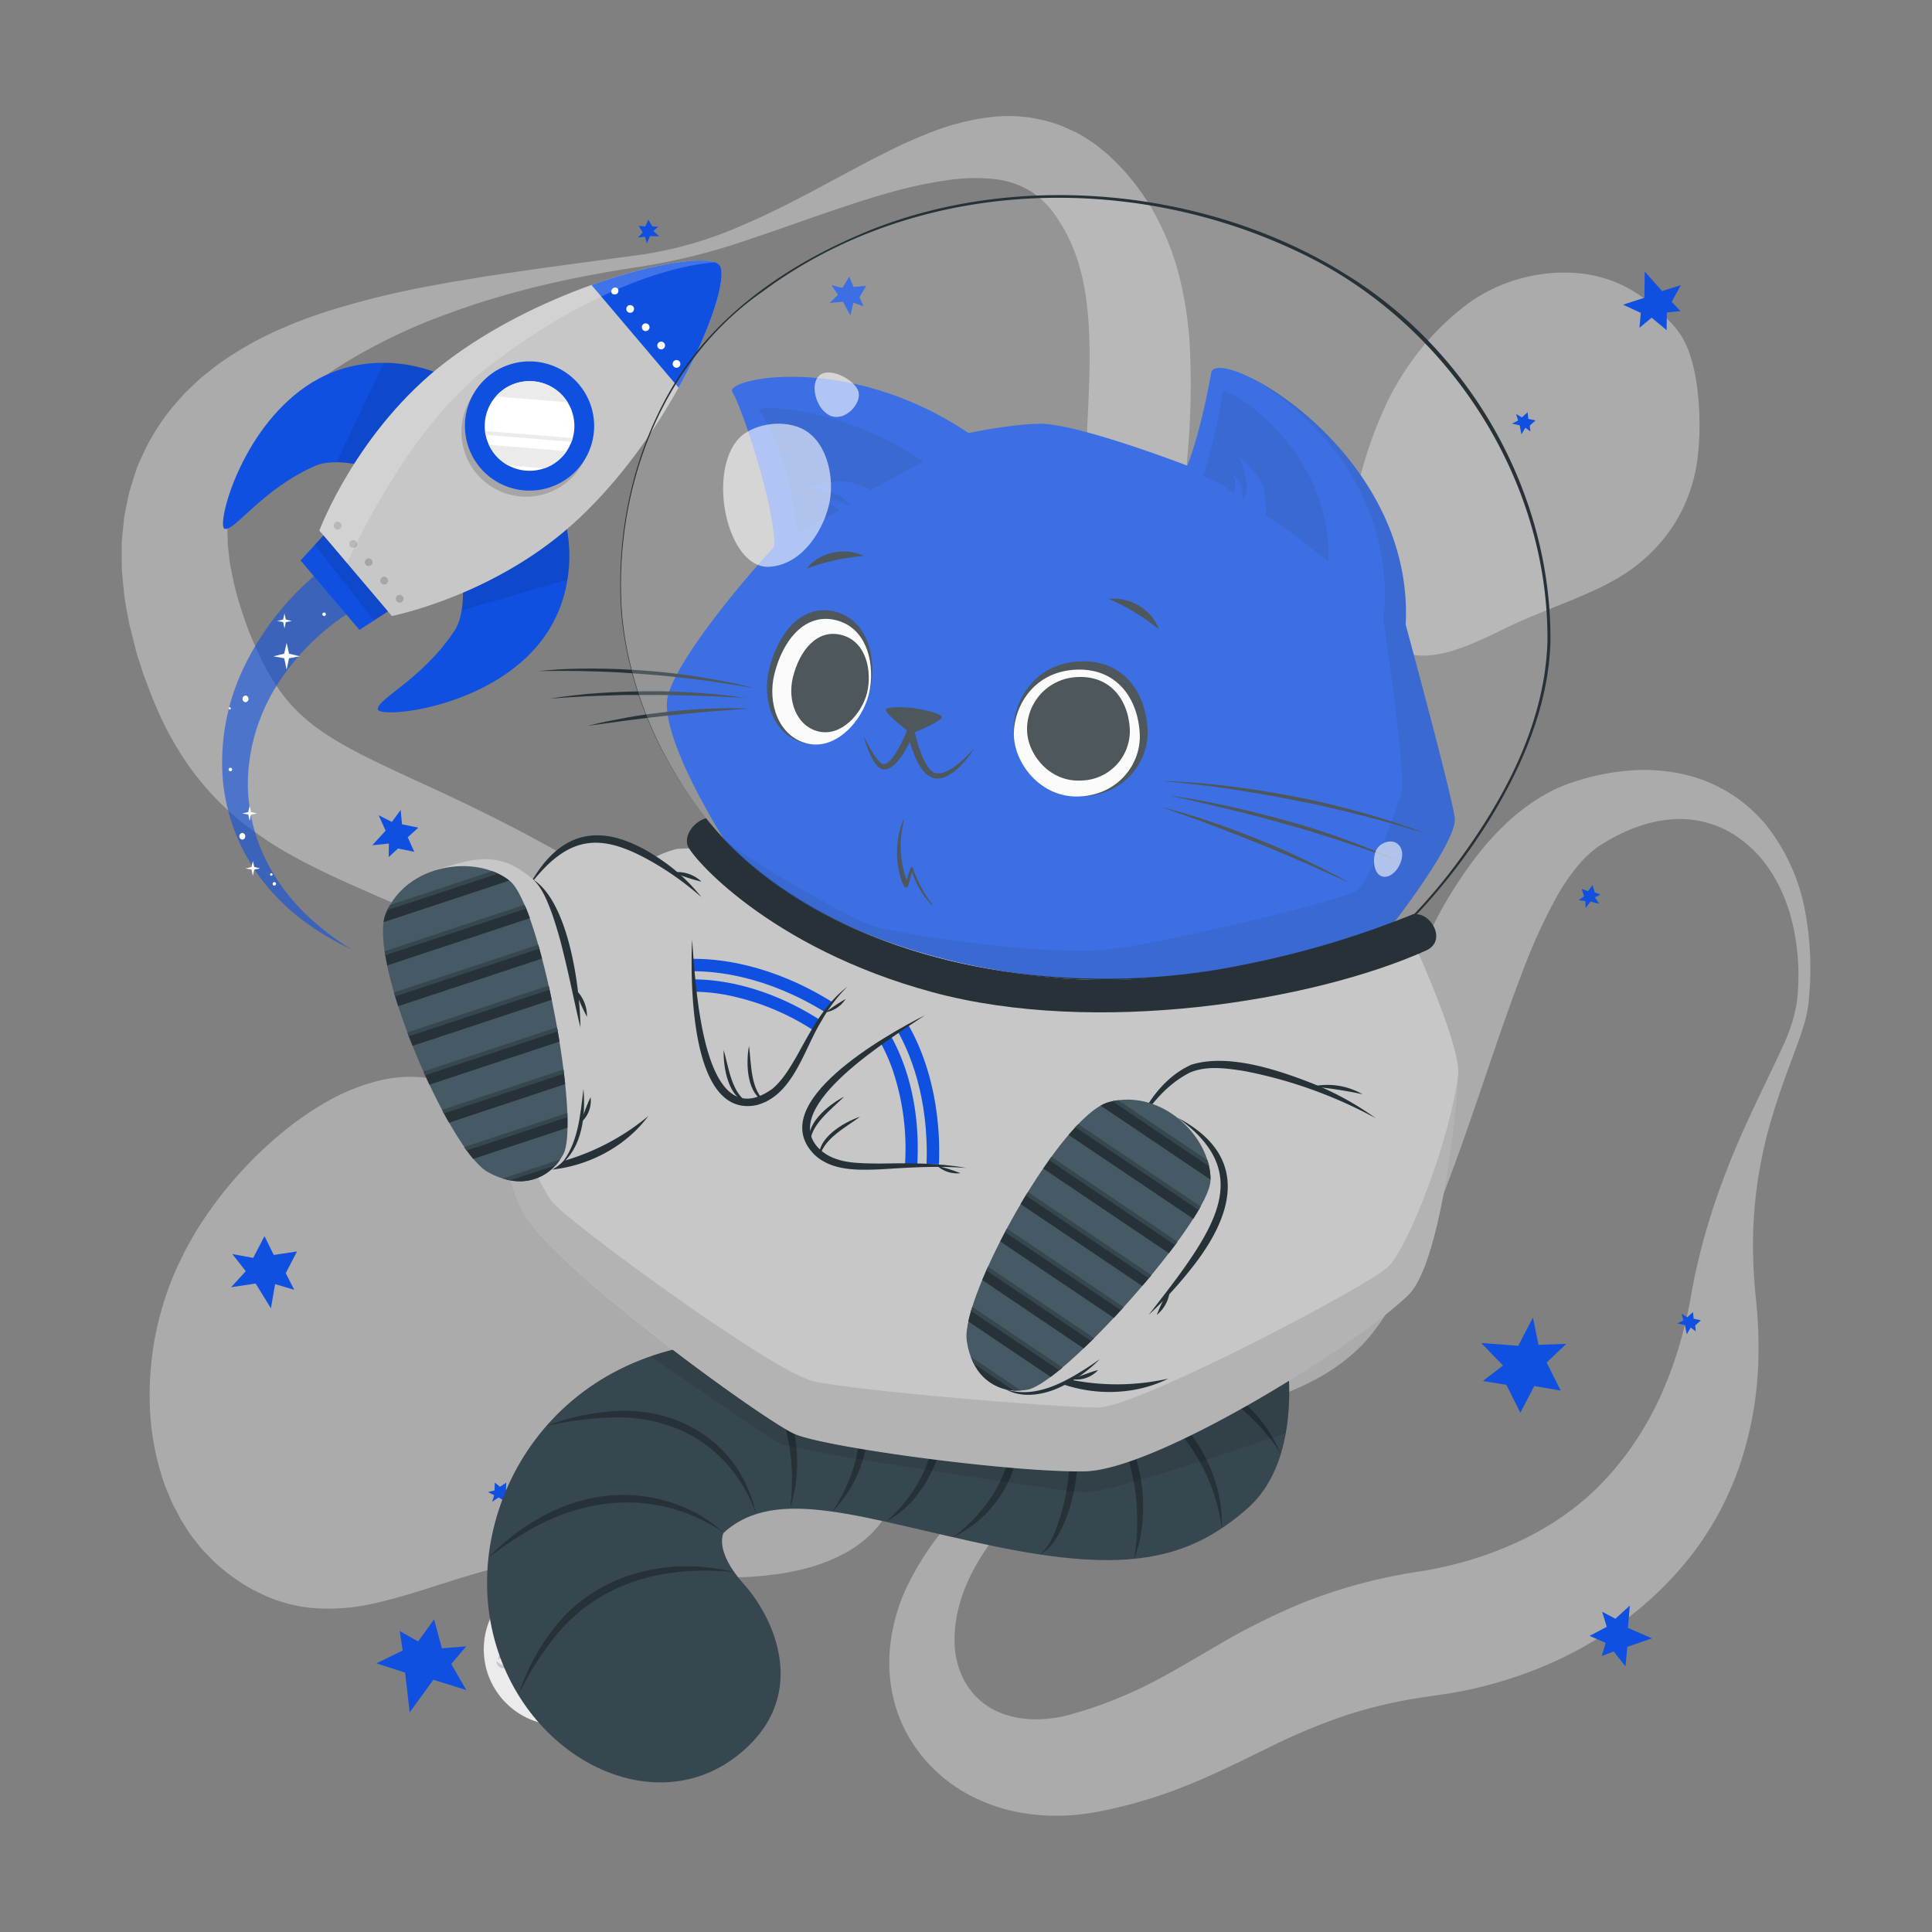 <svg xmlns="http://www.w3.org/2000/svg" viewBox="0 0 500 500"><rect x="0" y="0" width="500" height="500" fill="#808080" stroke="none"/><g id="freepik--background-complete--inject-434"><g style="opacity:0.4"><path d="M465,259.53a58.69,58.69,0,0,0-1.64-22.65c-2.07-7.23-5.91-14-11.37-18.5a30.17,30.17,0,0,0-4.27-3A26.54,26.54,0,0,0,433.32,212c-6.57.36-12.9,2.84-18.65,6.42-.35.22-.75.46-1.05.67l-.83.62c-.54.45-1.08.87-1.6,1.36a28.7,28.7,0,0,0-3,3.18,51.87,51.87,0,0,0-5.34,7.87,145.7,145.7,0,0,0-8.72,19.08c-5.23,13.58-9.83,28.06-15,42.71q-1.92,5.5-4,11c-1.37,3.7-2.85,7.4-4.39,11.12a163.29,163.29,0,0,1-11.06,22.44c-1.16,1.89-2.4,3.79-3.84,5.69-.72,1-1.51,1.92-2.34,2.86s-1.7,1.79-2.59,2.62a50,50,0,0,1-11.5,7.9c-7.92,4.06-15.82,6.24-23.44,8.5s-15.08,4.27-22.23,6.94a100.34,100.34,0,0,0-20.18,10,65.45,65.45,0,0,0-16.09,14.78C253,403.56,249.53,410,248,416.47a32.69,32.69,0,0,0-.93,9.45,21.93,21.93,0,0,0,2.08,8.21,18.34,18.34,0,0,0,11.1,9.62,24.81,24.81,0,0,0,7.62,1.21,34.09,34.09,0,0,0,8.21-1c.69-.17,1.39-.37,2.08-.58l2.48-.74q2.47-.78,4.88-1.66c3.22-1.2,6.38-2.52,9.51-4,6.27-3,12.53-6.79,19.48-10.82a175.7,175.7,0,0,1,22.76-11.41,137.13,137.13,0,0,1,25.27-7.25c1.07-.23,2.13-.37,3.2-.55l2.86-.46c1.58-.27,3.18-.58,4.79-.93,3.2-.71,6.39-1.58,9.5-2.6,12.49-4.11,23.74-10.62,32.3-19.81a76.88,76.88,0,0,0,11.34-15.52,79.75,79.75,0,0,0,4.41-9.1,98.93,98.93,0,0,0,3.54-9.9c1-3.42,1.91-6.94,2.64-10.55.35-1.69.72-3.91,1.1-5.91s.84-4.07,1.32-6.08a177,177,0,0,1,7.38-23.37c2.91-7.53,6.3-14.75,9.7-21.84,1.7-3.55,3.4-7.07,5-10.6A42,42,0,0,0,465,259.53Zm3,.32a31.4,31.4,0,0,1-1.34,6c-.58,1.93-1.27,3.79-1.94,5.64-1.36,3.71-2.77,7.34-4,11s-2.41,7.38-3.38,11.1-1.71,7.5-2.33,11.26a114.77,114.77,0,0,0-1.22,22.62c.07,1.87.21,3.74.35,5.59s.38,3.58.55,5.79a117.2,117.2,0,0,1,.38,12.75,92.87,92.87,0,0,1-4.32,26.08A81,81,0,0,1,438,402.16a89.87,89.87,0,0,1-20.26,19.12A102.07,102.07,0,0,1,393.3,433.6a109.21,109.21,0,0,1-13,3.66c-2.22.49-4.45.89-6.73,1.22l-5.51.81A122.71,122.71,0,0,0,348.08,444a157,157,0,0,0-19.7,8.26c-6.83,3.3-14.25,7.1-22.34,10.25a123.93,123.93,0,0,1-12.42,4.16c-2.12.58-4.24,1.09-6.37,1.57l-3.21.65c-1.21.22-2.43.42-3.66.57a53.27,53.27,0,0,1-15.12-.16,45.32,45.32,0,0,1-14.85-5,39.74,39.74,0,0,1-12.19-10.31,37.07,37.07,0,0,1-6.92-14.13,39.88,39.88,0,0,1-.8-14.89,48.05,48.05,0,0,1,3.78-13.41A74.59,74.59,0,0,1,249,390.48a93.18,93.18,0,0,1,9.3-8.39,106.82,106.82,0,0,1,10.21-7c14.07-8.5,29.49-13.37,43.64-19.52,7.05-3,13.84-6.48,19.17-10.73a33.42,33.42,0,0,0,6.55-6.93c.41-.61.8-1.24,1.16-1.87s.67-1.25,1-1.94c.67-1.38,1.3-2.9,1.9-4.5,1.21-3.19,2.26-6.67,3.24-10.22s1.92-7.19,2.88-10.88l2.82-11.16c.95-3.75,1.92-7.53,3-11.31,4.18-15.12,9-30.47,16.5-45.45a110.34,110.34,0,0,1,14-21.78c1.49-1.71,3-3.39,4.72-5a52.89,52.89,0,0,1,5.39-4.64,46.53,46.53,0,0,1,6.22-4,33.61,33.61,0,0,1,3.42-1.64l1.78-.7c.58-.21,1.08-.36,1.62-.54a62.41,62.41,0,0,1,13.22-2.78,47.8,47.8,0,0,1,13.66.61,39.3,39.3,0,0,1,12.7,4.82,36.37,36.37,0,0,1,5.39,3.91,38.63,38.63,0,0,1,4.57,4.66A50.66,50.66,0,0,1,467.2,236,81.6,81.6,0,0,1,468,259.85Z" style="fill:#ebebeb"></path><path d="M166.66,65.81a101.46,101.46,0,0,0,25.67-7.6c8.26-3.52,16.21-7.77,24.22-12.09,4-2.13,8-4.34,12.22-6.41a123.29,123.29,0,0,1,13-5.79,61.91,61.91,0,0,1,14.87-3.65,38.72,38.72,0,0,1,17.28,2c1.46.52,2.87,1.22,4.31,1.87s2.72,1.57,4.06,2.41,2.5,1.85,3.71,2.83,2.24,2.08,3.34,3.14a60.21,60.21,0,0,1,10.2,14.11,69.76,69.76,0,0,1,5.94,16,98.18,98.18,0,0,1,2.38,15.9,203.82,203.82,0,0,1-.54,29.44l-1.11,13.66c-.18,2.23-.3,4.43-.45,6.62l-.19,3.26-.13,3.22a123.37,123.37,0,0,0,.19,12.51,68.87,68.87,0,0,0,1.71,11.73,71.64,71.64,0,0,0,4.14,11.75c1.76,4,3.78,8,5.95,12.06,4.36,8.09,9.31,16.17,14.13,24.51l3.58,6.32c1.16,2.15,2.3,4.3,3.4,6.52a96.35,96.35,0,0,1,5.8,13.85A49.19,49.19,0,0,1,347,259.33a35.27,35.27,0,0,1-3.62,15.38,40.18,40.18,0,0,1-4.08,6.52l-2.39,2.91c-.82.92-1.67,1.75-2.5,2.63a78.78,78.78,0,0,1-11.13,9.29A75.23,75.23,0,0,1,310.4,303c-1.14.44-2.25,1-3.41,1.35l-3.48,1.18c-2.35.67-4.71,1.34-7.12,1.83A99.19,99.19,0,0,1,267.06,309a125.82,125.82,0,0,1-14.59-2.05c-4.84-.9-9.59-2.16-14.31-3.53-2.33-.74-4.7-1.42-7-2.25l-3.48-1.21-3.43-1.3q-6.87-2.67-13.49-5.83c-2.21-1.06-4.39-2.16-6.58-3.25s-4.32-2.3-6.45-3.49-4.26-2.39-6.34-3.66-4.18-2.52-6.22-3.85l-11.75-7.61c-1.91-1.23-3.85-2.4-5.77-3.61l-2.89-1.79-2.91-1.73A439.22,439.22,0,0,0,114,239.07c-8.26-3.67-16.6-7.18-25.42-11.17-4.4-2-8.92-4.19-13.59-6.8a91.12,91.12,0,0,1-14-9.65A71.11,71.11,0,0,1,48.72,198a81.82,81.82,0,0,1-8.36-15.2c-1.16-2.55-2-5.07-3-7.61-.45-1.26-.82-2.51-1.23-3.76S35.34,169,35,167.61l-1-4-.51-2-.39-2.06a72.78,72.78,0,0,1-1.23-8.32c-.13-1.41-.27-2.82-.36-4.23l0-4.33,0-2.16c0-.72.12-1.45.18-2.18l.43-4.34c.22-1.44.56-2.89.84-4.32l.46-2.14c.18-.71.42-1.41.63-2.11.44-1.4.87-2.79,1.34-4.17s1.15-2.67,1.75-4a55.42,55.42,0,0,1,9.36-14l1.36-1.53c.48-.48,1-.93,1.45-1.4,1-.92,1.94-1.86,2.94-2.73,2.07-1.61,4.07-3.33,6.23-4.7a88.55,88.55,0,0,1,13.11-7.31,127.28,127.28,0,0,1,13.52-5.14,224.45,224.45,0,0,1,27.27-6.63c2.28-.4,4.54-.87,6.82-1.2s4.52-.81,6.8-1.13,4.54-.69,6.8-1l6.79-1Zm.5,3c-9,1.3-17.89,2.93-26.68,5l-3.29.79-3.27.87c-2.18.56-4.34,1.22-6.49,1.87-4.32,1.26-8.56,2.74-12.75,4.3A146.65,146.65,0,0,0,90.78,93a108.41,108.41,0,0,0-10.62,7.18,75.94,75.94,0,0,0-9,8.29c-1.42,1.41-2.54,3-3.78,4.48l-1.61,2.34c-.26.38-.54.76-.79,1.15l-.68,1.21a38.5,38.5,0,0,0-4.1,9.76c-.19.84-.38,1.67-.61,2.48l-.38,2.54c-.06.42-.15.83-.18,1.26l-.06,1.3c0,.86-.11,1.7-.11,2.57l.09,2.63c0,.44,0,.86.05,1.31l.16,1.35.29,2.67.54,2.73A78,78,0,0,0,63,159.38c.27.92.66,1.9,1,2.87s.74,1.95,1.14,2.89c.82,1.83,1.58,3.73,2.47,5.42a54.58,54.58,0,0,0,5.63,9.31A42.14,42.14,0,0,0,80.24,187c5.22,4.24,12.4,8,20.49,11.77,4,1.91,8.19,3.82,12.46,5.79s8.53,4,12.82,6.15A409.24,409.24,0,0,1,175.91,240l3,2,3,2.08c2,1.4,3.94,2.76,5.88,4.19l11.31,8.35c3.61,2.64,7.26,5.2,10.93,7.73l5.57,3.68c1.87,1.19,3.73,2.39,5.62,3.56,3.79,2.27,7.58,4.57,11.47,6.63l2.9,1.58,2.93,1.49c1.95,1,3.94,1.91,5.92,2.86a133.9,133.9,0,0,0,24.48,8.6,90.51,90.51,0,0,0,12.61,2.05,66.52,66.52,0,0,0,12.62,0,56.85,56.85,0,0,0,23.75-7.39,57.63,57.63,0,0,0,10.08-7.57c.75-.74,1.56-1.46,2.27-2.21l2-2.29a31.11,31.11,0,0,0,3.22-5A23.74,23.74,0,0,0,338.09,259a35.3,35.3,0,0,0-2.58-12.13,76.55,76.55,0,0,0-6-11.79c-2.38-3.82-5-7.57-7.8-11.26-5.56-7.39-11.64-14.6-17.59-22.28-3-3.87-5.9-7.87-8.66-12.15a92.73,92.73,0,0,1-7.58-13.93c-4.39-10.42-6.09-20.95-6.82-31.09-1.32-20.22,1.26-38.83.89-55.51-.18-8.32-1.09-16-3.51-22.8a43.65,43.65,0,0,0-4.89-9.69,22.85,22.85,0,0,0-6.63-6.75,22.61,22.61,0,0,0-9.57-3.27,47.48,47.48,0,0,0-12,.26,115.67,115.67,0,0,0-12.8,2.59c-4.29,1.17-8.61,2.46-12.89,3.9-8.6,2.8-17.14,6-25.82,8.86A160.69,160.69,0,0,1,167.16,68.78Z" style="fill:#ebebeb"></path><path d="M208.2,406a64,64,0,0,1-8.81,1.6c-1.42.19-2.79.29-4.18.41s-2.74.16-4.08.18c-2.7.11-5.32,0-7.94-.05-10.41-.41-20.36-2-30.17-3.52l-3.48-.53-1.54-.22-1.57-.12c-1.06-.11-2.16-.07-3.24-.1s-2.21.09-3.34.18-2.25.2-3.4.38-2.28.35-3.44.58c-2.29.46-4.63,1-6.94,1.61-9.34,2.46-18.57,6.11-28.87,8.47a52.69,52.69,0,0,1-16.63,1.26,38.62,38.62,0,0,1-8.82-1.94,40,40,0,0,1-4.23-1.75c-.69-.34-1.4-.67-2.06-1l-2-1.15a52.13,52.13,0,0,1-7.21-5.37c-1.15-1-2.23-2.19-3.34-3.31s-2-2.41-3-3.65-1.73-2.54-2.58-3.86c-.43-.65-.77-1.32-1.12-2l-1.07-2-.52-1-.43-1-.86-2.07a38.74,38.74,0,0,1-1.51-4.18,68.26,68.26,0,0,1-3-16.93,82.76,82.76,0,0,1,.91-16.62A81.33,81.33,0,0,1,44,332.36c.5-1.26,1-2.52,1.55-3.77s1.17-2.46,1.76-3.68,1.22-2.42,1.9-3.59,1.31-2.36,2.06-3.51a103.5,103.5,0,0,1,21-24.07A82.86,82.86,0,0,1,85,284.87a52.47,52.47,0,0,1,14.24-5.47,34.19,34.19,0,0,1,15.48.36,58.23,58.23,0,0,1,14.5,6.16,154,154,0,0,1,25.22,18.86c3.87,3.49,7.5,7.12,11,10.84a7.84,7.84,0,0,0,1.08,1l.9.79c.7.47,1.23,1,2,1.45l1,.7c.36.22.73.42,1.07.66.66.47,1.5.85,2.2,1.3a92.5,92.5,0,0,0,10.65,5l6.37,2.51,3.41,1.33,3.56,1.48c2.41,1,4.95,2.19,7.53,3.46a74.57,74.57,0,0,1,8,4.77,50.15,50.15,0,0,1,8,6.82,42.21,42.21,0,0,1,6.66,9.25l.69,1.28.59,1.31c.38.88.78,1.76,1.12,2.66a43.38,43.38,0,0,1,1.57,5.36l.56,2.67.34,2.6a47.21,47.21,0,0,1,.33,5.09c0,.45,0,.79,0,1.3,0,.69,0,1.36-.08,2a24.38,24.38,0,0,1-.61,4.18c-.08.34-.16.69-.25,1l-.34,1.07c-.23.7-.49,1.39-.75,2.09a29.72,29.72,0,0,1-2.06,3.87c-.4.59-.81,1.16-1.23,1.72-.21.29-.43.58-.64.83l-.67.74c-.44.48-.9,1-1.36,1.42s-.91.81-1.38,1.21-.94.77-1.41,1.12l-1.36.94c-.46.29-.94.62-1.38.87l-1.33.73A45.08,45.08,0,0,1,208.2,406Z" style="fill:#ebebeb"></path><path d="M350.05,149.26a48.65,48.65,0,0,1-.69-9.77c.09-6.26,1.5-12,3.05-17.57a112.12,112.12,0,0,1,5.85-16.27,72.08,72.08,0,0,1,9.06-14.82,68,68,0,0,1,13-12.56A42.69,42.69,0,0,1,398.64,71a41.37,41.37,0,0,1,10.55-.22A33.83,33.83,0,0,1,419,73.41a34.31,34.31,0,0,1,7.71,4.78,68.44,68.44,0,0,1,6,5.6,22.92,22.92,0,0,1,2.6,3.43,26.19,26.19,0,0,1,1.84,3.94,43.62,43.62,0,0,1,2,8.68,74.22,74.22,0,0,1,.21,18.49A41.86,41.86,0,0,1,433.69,135a42.29,42.29,0,0,1-11.48,12.31c-4.58,3.34-10,5.73-15.23,7.91s-10.52,4.12-15.44,6.44-9.67,4.9-15.66,6.77a27.74,27.74,0,0,1-4.91,1.06,19.86,19.86,0,0,1-5.84-.09,15.29,15.29,0,0,1-7-3.42c-.48-.44-1-.92-1.42-1.39s-.83-1-1.23-1.47a24.44,24.44,0,0,1-1.86-2.95,30,30,0,0,1-1.35-2.91c-.34-.9-.72-1.89-1-2.76l-.39-1.37-.33-1.32C350.35,151,350.21,150.13,350.05,149.26Z" style="fill:#ebebeb"></path></g><circle cx="144.87" cy="426.84" r="19.67" style="fill:#ebebeb"></circle><path d="M152,415.17a4.43,4.43,0,0,1-.73,2.67,5.36,5.36,0,0,1-2.14,1.89,3.92,3.92,0,0,1-2.89.25,4.09,4.09,0,0,1-2.2-1.7,5.85,5.85,0,0,0,2.36,1.05,3.78,3.78,0,0,0,1.21,0,4,4,0,0,0,1.15-.37c.18-.09.37-.19.55-.3a5.88,5.88,0,0,0,.51-.36,5.22,5.22,0,0,0,.91-.85A6.85,6.85,0,0,0,152,415.17Z" style="fill:#c7c7c7"></path><path d="M145,416.3a2.81,2.81,0,0,1,.4-1.88,3.58,3.58,0,0,1,1.49-1.34,2.61,2.61,0,0,1,2.05-.15,2.58,2.58,0,0,1,1.47,1.25,4.45,4.45,0,0,0-1.63-.6,2.65,2.65,0,0,0-1.52.27A4.58,4.58,0,0,0,145,416.3Z" style="fill:#c7c7c7"></path><path d="M144.87,436.09a2.67,2.67,0,0,1,0,1.87,3.34,3.34,0,0,1-1.14,1.6,2.61,2.61,0,0,1-1.94.52,2.67,2.67,0,0,1-1.65-.91,4.88,4.88,0,0,0,1.68.24,2.54,2.54,0,0,0,1.39-.54,3.9,3.9,0,0,0,1-1.17A5,5,0,0,0,144.87,436.09Z" style="fill:#c7c7c7"></path><path d="M140.79,438.32a1.72,1.72,0,0,1-.13-1.32,2.24,2.24,0,0,1,.79-1.15,1.79,1.79,0,0,1,1.41-.35,1.71,1.71,0,0,1,1.12.72,3.84,3.84,0,0,0-1.15-.05,2,2,0,0,0-.86.36A3.43,3.43,0,0,0,140.79,438.32Z" style="fill:#c7c7c7"></path><path d="M137.78,418.39a1.8,1.8,0,0,1,.56,1.26,1.93,1.93,0,0,1-.56,1.39,1.7,1.7,0,0,1-1.44.5,2.1,2.1,0,0,1-1.23-.59,6.52,6.52,0,0,0,1.22-.09,1.46,1.46,0,0,0,.84-.42,2,2,0,0,0,.5-.86A3.68,3.68,0,0,0,137.78,418.39Z" style="fill:#c7c7c7"></path><path d="M135.34,420.3a1.11,1.11,0,0,1-.49-.87,1.38,1.38,0,0,1,.39-1,1.22,1.22,0,0,1,1.08-.35,1.3,1.3,0,0,1,.84.51,6,6,0,0,0-.83.17,1,1,0,0,0-.48.27,1.67,1.67,0,0,0-.33.5A3,3,0,0,0,135.34,420.3Z" style="fill:#c7c7c7"></path><path d="M151.45,439.13a1.75,1.75,0,0,1-1.09.85,1.93,1.93,0,0,1-1.48-.2,1.69,1.69,0,0,1-.83-1.28,2,2,0,0,1,.27-1.34,6.07,6.07,0,0,0,.38,1.16,1.47,1.47,0,0,0,.61.72,2,2,0,0,0,.95.27A3.83,3.83,0,0,0,151.45,439.13Z" style="fill:#c7c7c7"></path><path d="M149,437.23a1.14,1.14,0,0,1,.73-.69,1.35,1.35,0,0,1,1.09.13,1.23,1.23,0,0,1,.6,1,1.26,1.26,0,0,1-.29.94,6.37,6.37,0,0,0-.36-.77,1,1,0,0,0-.39-.39,1.33,1.33,0,0,0-.56-.2A2.89,2.89,0,0,0,149,437.23Z" style="fill:#c7c7c7"></path><path d="M158.19,425.28a1.77,1.77,0,0,1-.42,1.32,1.91,1.91,0,0,1-1.34.67,1.75,1.75,0,0,1-1.41-.59,2,2,0,0,1-.53-1.26,6.06,6.06,0,0,0,1,.75,1.52,1.52,0,0,0,.91.24,1.94,1.94,0,0,0,.94-.31A3.33,3.33,0,0,0,158.19,425.28Z" style="fill:#c7c7c7"></path><path d="M155.1,425.09a1.08,1.08,0,0,1,.21-1,1.35,1.35,0,0,1,1-.52,1.23,1.23,0,0,1,1,.46,1.26,1.26,0,0,1,.29.94,8,8,0,0,0-.73-.43,1.16,1.16,0,0,0-.54-.11,1.66,1.66,0,0,0-.58.15A3.26,3.26,0,0,0,155.1,425.09Z" style="fill:#c7c7c7"></path><path d="M132.13,429.74a1.78,1.78,0,0,1-.42,1.32,2,2,0,0,1-1.34.67,1.72,1.72,0,0,1-1.4-.59,2.1,2.1,0,0,1-.54-1.27,6.54,6.54,0,0,0,1,.75,1.57,1.57,0,0,0,.92.25,2,2,0,0,0,.94-.31A3.87,3.87,0,0,0,132.13,429.74Z" style="fill:#c7c7c7"></path><path d="M129,429.55a1.13,1.13,0,0,1,.21-1,1.36,1.36,0,0,1,1-.51,1.22,1.22,0,0,1,1,.45,1.29,1.29,0,0,1,.29.95,5.05,5.05,0,0,0-.73-.43.94.94,0,0,0-.54-.11,1.38,1.38,0,0,0-.57.15A2.74,2.74,0,0,0,129,429.55Z" style="fill:#c7c7c7"></path></g><g id="freepik--Stars--inject-434"><polygon points="425.57 77.06 425.66 70.29 430.15 75.32 435 73.81 432.63 78.12 434.91 80.51 431.38 80.87 431.32 85.44 427.44 82.22 424.29 84.84 424.64 80.98 420.04 78.85 425.57 77.06" style="fill:#1050E1"></polygon><polygon points="421.31 421.3 427.52 424 421.15 426.2 420.67 431.25 417.61 427.4 414.52 428.58 415.55 425.19 411.36 423.36 415.83 421.03 414.63 417.11 418.06 418.93 421.8 415.51 421.31 421.3" style="fill:#1050E1"></polygon><polygon points="112.15 434.73 106.03 443.16 104.84 432.87 97.41 430.47 104.21 427.15 103.46 422.12 108.21 424.8 112.34 419.1 114.37 426.58 120.66 426.08 116.78 430.63 120.68 437.38 112.15 434.73" style="fill:#1050E1"></polygon><polygon points="389.85 358.39 393.47 365.62 397.07 358.71 403.92 359.89 400.27 352.63 405.37 347.78 398.16 348.04 396.72 340.98 392.92 348.29 383.33 347.56 388.98 353.4 383.75 357.41 389.85 358.39" style="fill:#1050E1"></polygon><polygon points="222.44 76.89 224.18 73.97 220.91 74.26 219.78 71.56 218.03 74.5 215.16 73.79 216.88 76.29 214.71 78.4 218.16 78.09 220.07 81.66 220.86 78.33 223.47 79.28 222.44 76.89" style="fill:#1050E1"></polygon><polygon points="412.74 230.99 412.14 229.07 410.98 230.63 409.35 230.06 409.96 231.99 408.52 232.98 410.29 233.2 410.37 234.99 411.59 233.34 413.91 233.9 412.75 232.25 414.2 231.47 412.74 230.99" style="fill:#1050E1"></polygon><polygon points="438.71 343.03 440.2 341.69 438.31 341.28 438.15 339.56 436.65 340.91 435.15 340 435.68 341.71 434.09 342.51 436.08 342.95 436.53 345.3 437.56 343.56 438.87 344.56 438.71 343.03" style="fill:#1050E1"></polygon><polygon points="395.91 110.15 397.4 108.81 395.52 108.4 395.35 106.68 393.85 108.03 392.36 107.12 392.89 108.83 391.29 109.64 393.29 110.07 393.74 112.42 394.77 110.69 396.07 111.68 395.91 110.15" style="fill:#1050E1"></polygon><polygon points="130.94 385.7 131.01 383.69 129.4 384.77 128.05 383.69 127.98 385.71 126.29 386.15 127.89 386.96 127.36 388.67 129.06 387.53 131.06 388.84 130.53 386.89 132.15 386.65 130.94 385.7" style="fill:#1050E1"></polygon><polygon points="168.8 58.56 167.78 56.84 167.01 58.61 165.29 58.44 166.32 60.17 165.14 61.46 166.92 61.27 167.4 63 168.21 61.12 170.6 61.14 169.1 59.79 170.33 58.7 168.8 58.56" style="fill:#1050E1"></polygon><polygon points="73.96 329.49 76.86 323.88 70.85 324.78 68.45 319.9 65.53 325.54 60.13 324.55 63.6 328.99 59.8 333.13 66.16 332.18 70.11 338.58 71.2 332.33 76.14 333.8 73.96 329.49" style="fill:#1050E1"></polygon><polygon points="103.01 219.59 107.22 220.45 105.52 216.68 108.27 214.2 104.04 213.33 103.69 209.61 101.42 212.71 98 210.99 99.8 214.98 96.34 218.75 100.64 218.31 100.59 221.81 103.01 219.59" style="fill:#1050E1"></polygon></g><g id="freepik--Rocket--inject-434"><path d="M114.47,97.18c-.33-.39-19.53-9.3-36.92,4-16,12.2-21.53,35.13-19.41,35.68,2.6.67,9.72-10.27,23.39-16.28,4.85-2.13,12.56,0,12.56,0Z" style="fill:#1050E1"></path><path d="M94.1,120.55a30.28,30.28,0,0,0-7-1c3-6.31,8.64-18.08,12.3-25.7a35.29,35.29,0,0,1,15.09,3.28Z" style="opacity:0.1"></path><path d="M146.1,134.49c.33.39,6,20.79-10,35.77C121.49,184,98,185.76,97.77,183.57c-.24-2.67,11.72-7.91,19.89-20.41,2.9-4.43,2.06-12.39,2.06-12.39Z" style="fill:#1050E1"></path><path d="M146.85,150c-8.18,2.38-20.73,6-27.37,8a30.47,30.47,0,0,0,.24-7.21l26.38-16.28A35.11,35.11,0,0,1,146.85,150Z" style="opacity:0.1"></path><path d="M101.4,159.42,82.65,137.31s9.78-26.22,33-43.84c11.61-8.78,25.22-15.36,37.41-19.71,16.82-6,30.9-7.78,33.08-5.21s-1.85,16.17-10.54,31.79C169.33,111.65,160.61,124,150,134,128.87,154.07,101.4,159.42,101.4,159.42Z" style="fill:#c7c7c7"></path><path d="M147,124.55A16.72,16.72,0,1,1,148.89,101,16.73,16.73,0,0,1,147,124.55Z" style="fill:#a6a6a6"></path><path d="M147.86,123a16.72,16.72,0,1,1,1.94-23.56A16.71,16.71,0,0,1,147.86,123Z" style="fill:#1050E1"></path><path d="M144.56,119.08a11.6,11.6,0,1,1,1.33-16.35A11.6,11.6,0,0,1,144.56,119.08Z" style="fill:#fff"></path><path d="M144.56,119.08a11.43,11.43,0,0,1-3.71,2.12l-9.32-.76a11.64,11.64,0,0,1-3.32-2.69,11.83,11.83,0,0,1-1.68-2.65l20.12,1.65A11.76,11.76,0,0,1,144.56,119.08Z" style="fill:#ebebeb"></path><path d="M146.9,104.11l-18.57-1.51a11.43,11.43,0,0,1,1.21-1.2,11.6,11.6,0,0,1,16.35,1.33A13.15,13.15,0,0,1,146.9,104.11Z" style="fill:#ebebeb"></path><path d="M147.9,114.34l-22.21-1.81a7.12,7.12,0,0,1-.16-1l22.69,1.85C148.13,113.68,148,114,147.9,114.34Z" style="fill:#ebebeb"></path><path d="M175.62,100.34,153.08,73.76c16.82-6,30.9-7.78,33.08-5.21S184.31,84.72,175.62,100.34Z" style="fill:#1050E1"></path><path d="M159.71,76a1,1,0,0,1-1.38-.12,1,1,0,0,1,1.49-1.26A1,1,0,0,1,159.71,76Z" style="fill:#fff"></path><path d="M163.72,80.73a1,1,0,0,1-1.38-.11,1,1,0,1,1,1.38.11Z" style="fill:#fff"></path><path d="M167.73,85.46a1,1,0,0,1-1.38-.11,1,1,0,1,1,1.38.11Z" style="fill:#fff"></path><path d="M171.74,90.19a1,1,0,0,1-1.38-.11,1,1,0,1,1,1.38.11Z" style="fill:#fff"></path><path d="M175.75,94.92a1,1,0,1,1,.11-1.37A1,1,0,0,1,175.75,94.92Z" style="fill:#fff"></path><path d="M88.06,136.79a1,1,0,1,1,.11-1.38A1,1,0,0,1,88.06,136.79Z" style="fill:#a6a6a6"></path><path d="M92.07,141.52a1,1,0,1,1,.11-1.38A1,1,0,0,1,92.07,141.52Z" style="fill:#a6a6a6"></path><path d="M96.08,146.25a1,1,0,1,1,.11-1.38A1,1,0,0,1,96.08,146.25Z" style="fill:#a6a6a6"></path><path d="M100.09,151a1,1,0,1,1,.11-1.38A1,1,0,0,1,100.09,151Z" style="fill:#a6a6a6"></path><path d="M104.1,155.71a1,1,0,1,1,.11-1.38A1,1,0,0,1,104.1,155.71Z" style="fill:#a6a6a6"></path><path d="M185.1,67.89c-13,.93-35.45,8.8-59.12,27.35C108.5,109,95.75,132.93,89.8,145.74l-7.15-8.43s9.77-26.23,33-43.84c11.6-8.79,25.22-15.36,37.41-19.71C168.16,68.35,181,66.39,185.1,67.89Z" style="fill:#fff;opacity:0.2"></path><polygon points="93.02 163.02 77.78 145.04 83.7 138.56 100.39 158.23 93.02 163.02" style="fill:#1050E1"></polygon><polygon points="100.38 158.23 96.8 160.56 81.44 141.04 83.7 138.56 100.38 158.23" style="opacity:0.1"></polygon><path d="M89.67,159A61.69,61.69,0,0,0,71.8,177.12a48.82,48.82,0,0,0-7.64,24.38,44.35,44.35,0,0,0,1.59,13,46.34,46.34,0,0,0,5.39,12.22,53.18,53.18,0,0,0,8.69,10.53,68.49,68.49,0,0,0,11.06,8.39,68.91,68.91,0,0,1-12.11-7.15,55.91,55.91,0,0,1-10.29-9.88,50,50,0,0,1-10.83-26.9,56.82,56.82,0,0,1,5.57-29.26,73,73,0,0,1,18.53-23.79Z" style="fill:#1050E1;opacity:0.6"></path><polygon points="77.58 169.85 74.8 170.36 74.18 173.3 73.56 170.36 70.78 169.85 73.54 169.17 74.18 166.4 74.81 169.17 77.58 169.85" style="fill:#fff"></polygon><polygon points="67.34 224.75 65.79 225.04 65.44 226.68 65.1 225.04 63.54 224.75 65.09 224.37 65.44 222.82 65.8 224.37 67.34 224.75" style="fill:#fff"></polygon><polygon points="66.51 210.53 64.96 210.81 64.61 212.45 64.26 210.81 62.71 210.53 64.25 210.15 64.61 208.6 64.96 210.15 66.51 210.53" style="fill:#fff"></polygon><polygon points="75.52 160.71 73.97 161 73.62 162.64 73.28 161 71.72 160.71 73.27 160.33 73.62 158.78 73.98 160.33 75.52 160.71" style="fill:#fff"></polygon><path d="M71,228.29a.45.45,0,0,0,0,.9A.45.45,0,0,0,71,228.29Z" style="fill:#fff"></path><path d="M83.88,158.52a.45.45,0,0,0,0,.9A.45.45,0,0,0,83.88,158.52Z" style="fill:#fff"></path><path d="M59.62,198.7a.45.45,0,0,0,0,.9A.45.45,0,0,0,59.62,198.7Z" style="fill:#fff"></path><path d="M70.22,226a.32.32,0,0,0,0,.64A.32.32,0,0,0,70.22,226Z" style="fill:#fff"></path><path d="M59.46,183a.32.32,0,0,0,0,.63A.32.32,0,0,0,59.46,183Z" style="fill:#fff"></path><path d="M62.71,215.56a.87.87,0,0,0,0,1.73A.87.87,0,0,0,62.71,215.56Z" style="fill:#fff"></path><path d="M63.54,180a.87.87,0,0,0,0,1.73A.87.87,0,0,0,63.54,180Z" style="fill:#fff"></path></g><g id="freepik--Cat--inject-434"><path d="M332.75,349s5.32,27.92-9.85,41.32-31.38,16.94-65.44,9.88-56.46-16-70.17-3.52c0,0-2.7,4.46,5.3,13.4s17.36,29.5-2,44.46c-22.82,17.64-57.52-1.18-63.64-34.81s19.11-74.9,70.36-72.62,66.53,12.53,76.17,12.82,11.11-8.11,11.11-8.11Z" style="fill:#37474f"></path><path d="M189.89,406.86c-17.9-1.79-35,2.51-46.49,17a76.09,76.09,0,0,0-9.2,14.75,55.7,55.7,0,0,1,8-15.71c11-15.37,29.86-20.33,47.72-16.08Z" style="fill:#263238"></path><path d="M195.67,391.78c-6.06-16.7-20.37-25.66-37.95-24.92a90.32,90.32,0,0,0-16.35,2.19,60.85,60.85,0,0,1,16.27-3.75c17.94-1.75,34.18,8.48,38,26.48Z" style="fill:#263238"></path><path d="M187.29,396.63c-15.79-10.72-34.32-9.87-50.49-.56-2,1.29-5.11,3.06-7,4.54-1.11.83-2.24,1.65-3.38,2.45,7.85-8,18-14.22,29.27-15.8,11.16-1.56,23.25,1.69,31.55,9.37Z" style="fill:#263238"></path><path d="M204.49,390.39c1.76-14.17-1.14-30.11-13-39.25a51.81,51.81,0,0,0-5.14-3.59,31.42,31.42,0,0,1,5.71,2.79c13.25,8.09,16.91,26,12.42,40.05Z" style="fill:#263238"></path><path d="M215.47,391.15c7.62-11.83,9.84-25.08,2.89-37.79-.78-1.72-2-3.39-2.89-5.05a38,38,0,0,1,3.74,4.55c8.63,12.05,6.35,27.88-3.74,38.29Z" style="fill:#263238"></path><path d="M229.31,393.79a38,38,0,0,0,12.1-19.5c2-7.62.43-15.53-3.13-22.52a26.64,26.64,0,0,1,5.07,23c-2.06,7.74-6.9,15.19-14,19Z" style="fill:#263238"></path><path d="M246.69,397.8c10.29-7.71,16.57-19.22,15.56-32.21a76,76,0,0,0-1.4-8.65,38.16,38.16,0,0,1,2,5.57c4,14-3.16,29.08-16.17,35.29Z" style="fill:#263238"></path><path d="M269.22,402.27c2.83-2.47,4-6.27,5.18-9.72,3.12-10.61,3.84-22.4-.9-32.67,6.95,9.42,6.37,22.66,2.37,33.19-1.48,3.43-3.23,7.34-6.65,9.2Z" style="fill:#263238"></path><path d="M293.51,403.38c2.34-13.47-.24-30-9.32-40.55a41.2,41.2,0,0,0-4.42-4.34,27.6,27.6,0,0,1,5.12,3.65c10.5,9.55,13.63,28.26,8.62,41.24Z" style="fill:#263238"></path><path d="M283.56,354.56c18.18,4.63,33.23,21.68,32.66,40.89-2.71-19.09-15.4-33.16-32.66-40.89Z" style="fill:#263238"></path><path d="M284.61,351.77c18.6-2.84,39.33,6.72,46.87,24.45-10.41-16.25-27.93-24.11-46.87-24.45Z" style="fill:#263238"></path><path d="M332.76,370.9c-18.06,6.13-47.44,15.75-52.49,15.35-5.43-.44-75-10.71-78.45-12.7-2.8-1.65-22.43-15-33.56-22.55a77.58,77.58,0,0,1,29.06-3.94c51.25,2.29,66.54,12.53,76.18,12.82s11.11-8.1,11.11-8.1L332.75,349A68,68,0,0,1,332.76,370.9Z" style="opacity:0.1"></path><path d="M184.77,219.69a83.73,83.73,0,0,0-9.53,0,26.08,26.08,0,0,0-6,2.29s-9.53-6.53-18.17-4.58-21.7,19.22-23.11,33.34-.53,48.51,7.41,63,62.27,53.81,70.21,57.34,56.46,10.05,75.15,9.7,70.55-32.73,83.79-45.69c8.47-8.29,12.7-49.22,12.88-57.51s-12.18-35.1-12.18-35.1Z" style="fill:#c7c7c7"></path><path d="M377.41,277.55c-.18,8.3-4.41,49.22-12.88,57.5-13.24,13-65.1,45.35-83.79,45.7s-67.22-6.17-75.15-9.71-62.28-42.86-70.22-57.32c-4.65-8.48-6.87-23.8-7.64-37.88,1.25,8.69,11.65,30.33,15,35s57.05,44.2,67.87,46.65,63.53,6.84,73.63,6.77,69.73-31.34,75-36.41S375.52,294.46,377.41,277.55Z" style="opacity:0.1"></path><path d="M187.18,216.92s-15.29-24.22-14.58-35.28,32.69-47.51,45.16-57.15,41.63-14.82,51.51-14.82,38,10.84,38,10.84,3.24-7.57,6.18-24c1.37-7.7,52.69,19.75,50.33,65.15,0,0,12,44.15,12.7,50.06s-15.75,27.09-15.75,27.09a198.57,198.57,0,0,1-35.12,10.33c-21.12,4.23-45.27,7.07-76.14.25C204.23,239.38,187.18,216.92,187.18,216.92Z" style="fill:#1050E1"></path><path d="M200.39,141.44c.2-10.6-8.62-36.59-10.86-40s29.8-10.49,61.12,10.63Z" style="fill:#1050E1"></path><path d="M206.41,137.92s-2.15-21.52-9.91-31.66c-1.3-1.7,22.23-.93,42.43,13.21,0,0-7.92,4.21-13.44,7.3,0,0-4.14-2-7.34-2.18s-8.29,1.55-8.29,1.55,6,1.22,7.59,2.24A9.68,9.68,0,0,1,220,131a18.11,18.11,0,0,0-3.89-1.53,9.56,9.56,0,0,0-3.31.52,6.19,6.19,0,0,1,4.34,2.19S208.76,136.55,206.41,137.92Z" style="opacity:0.1"></path><path d="M311.43,123.33s3.93-13.12,5-21.88c.26-2.12,28.49,14.29,27.34,43.93,0,0-10.72-8.82-16.19-12,0,0,.27-5.91-1.23-8.73s-5.56-6.35-5.56-6.35,2,5.82,1.94,7.67a9.44,9.44,0,0,1-1,3.53,17.94,17.94,0,0,0-.66-4.12A9.51,9.51,0,0,0,319,122.8a6.17,6.17,0,0,1,.32,4.85A21.38,21.38,0,0,0,311.43,123.33Z" style="opacity:0.1"></path><path d="M360.77,238.8a199,199,0,0,1-35.12,10.34c-21.12,4.22-45.26,7.06-76.14.24-43.87-9.7-61.24-31.06-62.28-32.39,3.8,4,31.66,20.32,38.55,22.6s45.69,8.11,62.12,6,60.34-12.87,63.34-15.16S361.45,210,362.7,205,358,160.16,358,160.16s6.74-36.84-33.17-61.86c15.36,8,40.64,31.18,39,63.35,0,0,12,44.15,12.7,50.07S360.77,238.8,360.77,238.8Z" style="opacity:0.1"></path><path d="M216,158.26c-8.32-2-14.55,5.22-16.94,14.93-1.94,7.86,1,17.11,9,19.07s15.25-6.25,17.07-13.63S225.06,160.48,216,158.26Z" style="fill:#263238"></path><path d="M216.32,160.49c-7.82-1.93-13.68,4.91-15.92,14-1.82,7.39,1,16.07,8.47,17.92s14.33-5.87,16-12.81S224.82,162.58,216.32,160.49Z" style="fill:#fff"></path><path d="M217.67,164.3c-6.12-1.51-10.71,3.84-12.47,11-1.42,5.79.76,12.59,6.64,14s11.22-4.6,12.55-10S224.32,165.93,217.67,164.3Z" style="fill:#263238"></path><path d="M279.35,171.17c11.13-.56,17.16,7.71,17.65,17.69.4,8.09-5.8,16.68-16.48,17.21s-17.78-8.85-18.16-16.44S267.25,171.77,279.35,171.17Z" style="fill:#263238"></path><path d="M278.38,173.31c10.46-.52,16.13,7.25,16.59,16.64.38,7.6-5.45,15.67-15.49,16.17s-16.71-8.32-17.07-15.45S267,173.88,278.38,173.31Z" style="fill:#fff"></path><path d="M278.85,175.22c8.55-.42,13.17,5.92,13.55,13.58A12.83,12.83,0,0,1,279.75,202c-8.2.41-13.64-6.78-13.93-12.61A13.5,13.5,0,0,1,278.85,175.22Z" style="fill:#263238"></path><path d="M243.75,185.67c-.27,1-7.12,4.08-7.85,4s-6.63-4.86-6.66-5.94,5.92-.66,7.43-.45S244,184.65,243.75,185.67Z" style="fill:#263238"></path><path d="M223.52,190.57c.84,1.63,1.69,3.24,2.67,4.75a11.37,11.37,0,0,0,1.62,2,1.74,1.74,0,0,0,.83.48,1.72,1.72,0,0,0,.87-.28,6.69,6.69,0,0,0,1.7-1.7,18.4,18.4,0,0,0,1.38-2.22,39.15,39.15,0,0,0,2.24-4.83l1.15-3,.66,3.2a38.68,38.68,0,0,0,1.83,6.23,16,16,0,0,0,1.41,2.84,5,5,0,0,0,2,2l.3.1.3,0a4.21,4.21,0,0,0,.71,0,5.55,5.55,0,0,0,1.45-.38,12.47,12.47,0,0,0,2.76-1.62,32.42,32.42,0,0,0,4.79-4.59,24.74,24.74,0,0,1-4.23,5.26,12.85,12.85,0,0,1-2.83,2,5.06,5.06,0,0,1-3.73.52,6.17,6.17,0,0,1-2.89-2.4,17.83,17.83,0,0,1-1.69-3.08,36.37,36.37,0,0,1-2.06-6.55l1.81.15a35.7,35.7,0,0,1-2.46,5.05,21.46,21.46,0,0,1-1.64,2.34,7.2,7.2,0,0,1-2.32,1.95,2.91,2.91,0,0,1-1.75.31,2.86,2.86,0,0,1-1.45-1,11.08,11.08,0,0,1-1.54-2.42A29.88,29.88,0,0,1,223.52,190.57Z" style="fill:#263238"></path><path d="M195.25,178.14c-4.61-.86-9.24-1.56-13.88-2.16s-9.3-1.13-14-1.45c-2.33-.22-4.66-.35-7-.5s-4.67-.22-7-.28c-4.68-.18-9.36-.12-14.06-.1,2.34-.19,4.68-.39,7-.49s4.69-.15,7-.14c4.7,0,9.39.23,14.08.57s9.35.93,14,1.68c2.32.37,4.63.79,6.93,1.24S193,177.5,195.25,178.14Z" style="fill:#263238"></path><path d="M193.06,180.64c-2.11-.13-4.22-.26-6.33-.34s-4.22-.19-6.33-.25c-4.21-.13-8.43-.23-12.65-.18-2.11,0-4.22,0-6.33,0l-6.33.2-3.16.12-3.16.19c-2.11.07-4.21.31-6.33.41,4.18-.66,8.39-1.17,12.61-1.44s8.46-.43,12.7-.46,8.47.13,12.69.41S188.88,180,193.06,180.64Z" style="fill:#263238"></path><path d="M194,183.4c-1.76.11-3.52.21-5.28.36s-3.51.24-5.26.41c-3.5.32-7,.62-10.5,1s-7,.8-10.47,1.25-7,1-10.47,1.43q2.56-.63,5.16-1.18c1.73-.33,3.46-.67,5.2-1,3.47-.62,7-1.07,10.48-1.47s7-.66,10.55-.8S190.45,183.22,194,183.4Z" style="fill:#263238"></path><path d="M300.8,202.16c2.91,0,5.82.23,8.72.43s5.8.54,8.69.89c5.79.7,11.54,1.65,17.26,2.76s11.4,2.46,17,4.06c2.81.77,5.59,1.64,8.36,2.52,1.39.43,2.76.93,4.13,1.42l4.11,1.48c-5.58-1.65-11.14-3.34-16.79-4.72-2.81-.73-5.64-1.39-8.46-2.06s-5.68-1.25-8.53-1.78c-5.69-1.18-11.42-2.12-17.17-3S306.6,202.65,300.8,202.16Z" style="fill:#263238"></path><path d="M302.56,205.88c5.21.7,10.37,1.69,15.5,2.8s10.21,2.43,15.28,3.83,10.06,3,15,4.81,9.81,3.76,14.59,5.91c-2.48-.86-4.9-1.86-7.39-2.68l-3.71-1.31L348.1,218c-2.48-.83-5-1.6-7.48-2.4s-5-1.5-7.54-2.19c-5-1.47-10.1-2.78-15.18-4q-3.82-.94-7.65-1.81C307.7,207,305.13,206.42,302.56,205.88Z" style="fill:#263238"></path><path d="M300.54,208.88c4.26,1,8.44,2.32,12.59,3.71s8.24,2.95,12.31,4.56,8.08,3.38,12,5.27c2,.93,3.94,1.92,5.9,2.89s3.87,2,5.78,3.1c-4-1.77-8-3.61-12-5.33s-8-3.44-12.07-5.06-8.12-3.21-12.2-4.75c-2-.78-4.1-1.51-6.16-2.24S302.61,209.57,300.54,208.88Z" style="fill:#263238"></path><path d="M208.76,147.15c3.32-4.31,10-5.61,14.79-3.27a55.39,55.39,0,0,0-14.79,3.27Z" style="fill:#263238"></path><path d="M300,162.93A55.83,55.83,0,0,0,287,155c5.33-.63,11.19,2.76,12.92,7.91Z" style="fill:#263238"></path><path d="M241.24,234a32.66,32.66,0,0,1-5-9.36.32.32,0,0,0-.59,0c-.25.74-.95,2.81-1,3.13-.08-.2-.15-.4-.22-.6q-.35-1-.6-2.07a25.69,25.69,0,0,1-.67-4.26,24.94,24.94,0,0,1,.05-4.32c.14-1.45.46-2.87.72-4.31,0-.06-.11-.09-.13,0a17.28,17.28,0,0,0-1.29,4.36,23.65,23.65,0,0,0-.36,4.35,22.14,22.14,0,0,0,.47,4.37c.16.75.35,1.49.58,2.22a6.45,6.45,0,0,0,.9,2c.3.39.92,0,1-.36,0-.24.81-3.12.94-3.54a21.86,21.86,0,0,0,5,8.51C241.12,234.27,241.33,234.12,241.24,234Z" style="fill:#263238"></path><path d="M369.06,246c-29.33,13.15-85.5,22.23-127.8,10.76s-62.66-35.28-63.37-38.09,1.76-6,4.83-6.93h0c1.42,1.8,2.91,3.54,4.45,5.21,13.76,14.94,40.95,32,84.53,36,42.84,4,84.18-12,94.59-16.33C370.35,236.27,374.58,243.5,369.06,246Z" style="fill:#263238"></path><path d="M266.19,353.78a60.5,60.5,0,0,0,36.18,3c-11.33,5.64-25.86,4.22-36.18-3Z" style="fill:#263238"></path><path d="M293.49,292.83c2.83-7,7.65-14.08,14.84-17.29,9.61-3,22.65,1.42,31.68,5a76.11,76.11,0,0,1,16.05,8.87,117.58,117.58,0,0,0-34-12.22c-4.65-.72-9.66-1.47-14.07.37-6.38,3.21-11,9.11-14.47,15.26Z" style="fill:#263238"></path><path d="M339.63,281.19a18.31,18.31,0,0,1,13,2,111.6,111.6,0,0,0-13-2Z" style="fill:#263238"></path><path d="M302.88,288c10.61,7.17,15.09,10.84,14.36,22.83-.64,10.42-29.11,43.64-47.41,49.39a12.4,12.4,0,0,1-9.63-.69Z" style="fill:#c7c7c7"></path><path d="M287,285.21c-12.54,3.35-38.41,50.35-36.81,61.72,1.27,9.06,7.62,14,15.57,12.76,9.47-1.51,47.49-44.21,47.52-54.35C313.32,294.05,300.49,281.61,287,285.21Z" style="fill:#455a64"></path><path d="M313.29,305.3l-28.44-19.16a9,9,0,0,1,2.17-.93,8.67,8.67,0,0,1,.88-.21,6.68,6.68,0,0,1,.73-.14l24.09,16.2c.07.26.13.51.18.78A15.11,15.11,0,0,1,313.29,305.3Z" style="fill:#263238"></path><path d="M312.9,301.84,287.9,285a6.68,6.68,0,0,1,.73-.14l.78-.12,23.07,15.53a7.19,7.19,0,0,1,.24.79C312.79,301.32,312.85,301.57,312.9,301.84Z" style="fill:#37474f"></path><path d="M310.47,312.69c-.08.16-.17.31-.27.47-.42.73-.88,1.49-1.38,2.27l-32.27-21.72c.6-.7,1.19-1.37,1.77-2l.37-.39Z" style="fill:#263238"></path><path d="M310.73,312.24c-.08.15-.17.3-.26.45s-.17.31-.27.47l-31.88-21.45.37-.39c.13-.13.25-.27.38-.39Z" style="fill:#37474f"></path><path d="M304.43,321.79l-.32.43c-.52.69-1.05,1.4-1.6,2.11L270,302.43l1.52-2.18.31-.42Z" style="fill:#263238"></path><path d="M304.74,321.36c-.11.14-.21.29-.31.43l-.32.43-32.63-22,.31-.42.3-.44Z" style="fill:#37474f"></path><path d="M297.66,330.38c-.11.14-.22.28-.35.42-.55.68-1.14,1.36-1.72,2l-31.47-21.19c.45-.76.9-1.52,1.36-2.27.1-.15.18-.3.28-.46Z" style="fill:#263238"></path><path d="M298,330l-.34.41c-.11.14-.22.28-.35.42l-31.83-21.42c.1-.15.18-.3.28-.46l.29-.45Z" style="fill:#37474f"></path><path d="M290.45,338.69c-.13.12-.25.26-.37.39-.6.66-1.21,1.32-1.82,2l-29.41-19.8c.4-.78.81-1.56,1.23-2.36.09-.15.16-.31.26-.46Z" style="fill:#263238"></path><path d="M290.8,338.29c-.11.14-.23.26-.35.4s-.25.26-.37.39l-30-20.19c.09-.15.16-.31.26-.46a3.67,3.67,0,0,1,.25-.48Z" style="fill:#37474f"></path><path d="M282.8,346.68l-.39.38q-1,1-2,1.89L254.2,331.27c.33-.82.68-1.64,1.06-2.48.07-.17.15-.33.21-.5Z" style="fill:#263238"></path><path d="M283.18,346.31l-.38.37-.39.38-27.15-18.27c.07-.17.15-.33.21-.5s.15-.31.22-.48Z" style="fill:#37474f"></path><path d="M274.54,354.27l-.43.36c-.77.61-1.51,1.2-2.2,1.71L250.6,342c.18-.85.42-1.76.7-2.72l.16-.53Z" style="fill:#263238"></path><path d="M275,353.92l-.42.35-.43.36L251.3,339.28l.16-.53c0-.17.11-.35.17-.53Z" style="fill:#37474f"></path><path d="M263.31,359.88c-.34,0-.67,0-1,0a12.39,12.39,0,0,1-10.25-6.9c-.16-.3-.31-.62-.45-.94Z" style="fill:#263238"></path><path d="M264.23,359.86c-.31,0-.62,0-.92,0s-.67,0-1,0l-10.25-6.9c-.16-.3-.31-.62-.45-.94s-.25-.59-.37-.89Z" style="fill:#37474f"></path><path d="M304.74,289.25c19.05,10,14.58,25.5,3.08,39.66a107.52,107.52,0,0,1-10.55,11.4c3.14-4.11,6.35-8.14,9.3-12.33,10.41-14.75,15-26.67-1.83-38.73Z" style="fill:#263238"></path><path d="M302.79,333.22a9.32,9.32,0,0,1-3.42,7.09,49.75,49.75,0,0,1,3.42-7.09Z" style="fill:#263238"></path><path d="M260.2,359.51c7.65,2.59,15.35-1.77,21.62-5.85.95-.59,1.85-1.27,2.79-1.89a35.42,35.42,0,0,1-11.15,7.63c-4.14,1.71-9.21,2.43-13.26.11Z" style="fill:#263238"></path><path d="M284.19,354.56a7.49,7.49,0,0,1-6.64,2.38,17.86,17.86,0,0,1,1.66-.7c1.63-.59,3.26-1.23,5-1.68Z" style="fill:#263238"></path><path d="M134.2,302.59a60.36,60.36,0,0,0,33.59-13.77c-7.53,10.17-21.12,15.5-33.59,13.77Z" style="fill:#263238"></path><path d="M136.79,229.48c8.75-16.23,20.59-16.56,34.81-6.63a46.48,46.48,0,0,1,9.94,9.35,79.37,79.37,0,0,0-10.82-8c-14.55-8.83-23.23-8.91-33.93,5.29Z" style="fill:#263238"></path><path d="M111.76,225.52c12.17-4,17.81-5.3,26.84,2.62,7.85,6.88,16.71,49.72,10.06,67.71a12.44,12.44,0,0,1-6.44,7.2Z" style="fill:#c7c7c7"></path><path d="M99.86,236.38c-5,12,16.32,61.19,26.29,66.88,7.94,4.54,15.75,2.55,19.62-4.51,4.6-8.41-5.91-64.61-13.91-70.84C123,221,105.25,223.52,99.86,236.38Z" style="fill:#455a64"></path><path d="M131.83,227.89,99.27,238.66a9.12,9.12,0,0,1,.59-2.29c.11-.28.24-.55.37-.82a5.09,5.09,0,0,1,.34-.66l27.56-9.14c.25.1.48.21.72.33A15,15,0,0,1,131.83,227.89Z" style="fill:#263238"></path><path d="M128.85,226.08l-28.62,9.47a5.09,5.09,0,0,1,.34-.66c.12-.24.25-.48.38-.69l26.41-8.75a8.15,8.15,0,0,1,.77.3C128.38,225.85,128.61,226,128.85,226.08Z" style="fill:#37474f"></path><path d="M136,234.65c.07.15.14.32.2.49.33.78.64,1.6.95,2.48l-36.92,12.24c-.19-.91-.36-1.78-.49-2.63,0-.17-.06-.35-.1-.53Z" style="fill:#263238"></path><path d="M135.75,234.16c.07.16.13.32.2.49s.14.32.2.49L99.69,247.23c0-.17-.06-.35-.1-.53s0-.36-.07-.54Z" style="fill:#37474f"></path><path d="M139.45,245c0,.16.09.34.14.51.24.84.47,1.69.69,2.56L103.05,260.4c-.28-.85-.55-1.7-.8-2.53,0-.18-.09-.34-.14-.51Z" style="fill:#263238"></path><path d="M139.3,244.48l.15.51c0,.16.09.34.14.51l-37.34,12.37c0-.18-.09-.34-.14-.51s-.11-.34-.17-.5Z" style="fill:#37474f"></path><path d="M142.1,255.6a4.37,4.37,0,0,1,.12.52c.2.87.38,1.74.56,2.62l-36,11.93c-.34-.82-.65-1.65-1-2.47-.06-.17-.13-.33-.19-.5Z" style="fill:#263238"></path><path d="M142,255.08c0,.16.07.34.11.52a4.37,4.37,0,0,1,.12.52L105.8,268.2c-.06-.17-.13-.33-.19-.5s-.12-.34-.19-.51Z" style="fill:#37474f"></path><path d="M144.26,266.38a4.51,4.51,0,0,0,.09.53c.15.88.3,1.77.44,2.65l-33.66,11.15c-.37-.8-.74-1.6-1.11-2.42-.07-.16-.15-.32-.21-.49Z" style="fill:#263238"></path><path d="M144.16,265.86c0,.17.06.35.1.52a4.51,4.51,0,0,0,.09.53L110,278.29c-.07-.16-.15-.32-.21-.49a3.64,3.64,0,0,1-.22-.49Z" style="fill:#37474f"></path><path d="M145.9,277.33l.06.54c.12.92.22,1.81.31,2.69l-30.05,10c-.45-.76-.89-1.55-1.32-2.36-.09-.16-.17-.32-.26-.47Z" style="fill:#263238"></path><path d="M145.84,276.79l.06.54.06.54L114.9,288.16c-.09-.16-.17-.32-.26-.47l-.25-.47Z" style="fill:#37474f"></path><path d="M146.85,288.5c0,.2,0,.38,0,.56,0,1,0,1.92,0,2.79l-24.39,8.08q-.84-1-1.71-2.22c-.11-.15-.22-.29-.32-.45Z" style="fill:#263238"></path><path d="M146.83,288c0,.19,0,.37,0,.55s0,.38,0,.56l-26.09,8.65c-.11-.15-.22-.29-.32-.45a3.76,3.76,0,0,1-.32-.46Z" style="fill:#37474f"></path><path d="M144.42,300.81a9.78,9.78,0,0,1-.65.77A12.37,12.37,0,0,1,132,305.47c-.33-.06-.68-.14-1-.22Z" style="fill:#263238"></path><path d="M145,300.08c-.17.25-.36.5-.54.73a9.78,9.78,0,0,1-.65.77L132,305.47c-.33-.06-.68-.14-1-.22s-.62-.16-.93-.25Z" style="fill:#37474f"></path><path d="M174.32,225.75a9,9,0,0,1,7.22,2.41,39.49,39.49,0,0,1-7.22-2.41Z" style="fill:#263238"></path><path d="M138,227.62c9.2,6,12.09,27.83,12.22,38.24-.45-1.66-.81-3.33-1.18-5-1.07-4.81-2.18-10.12-3.38-14.85a100.23,100.23,0,0,0-2.84-9.67c-1.18-3.12-2.38-6.35-4.82-8.73Z" style="fill:#263238"></path><path d="M148.74,255.92a9.3,9.3,0,0,1,3.16,7.21,51.32,51.32,0,0,1-3.16-7.21Z" style="fill:#263238"></path><path d="M145,301.53c4.67-5.51,5.16-12.87,6-19.73.59,6.84-.25,15.17-6,19.73Z" style="fill:#263238"></path><path d="M152.84,283.92a7.46,7.46,0,0,1-2.52,6.6c.15-.61.36-1.16.55-1.71.61-1.62,1.19-3.28,2-4.89Z" style="fill:#263238"></path><path d="M179.42,239c-1.24,8.46.12,43.64,12.86,46.12s13.16-16.26,27-29.71c0,0-8.87-10.36-20.43-14.85S179.42,239,179.42,239Z" style="fill:#c7c7c7"></path><path d="M212.27,264c-.58.9-1.14,1.81-1.67,2.71a63.69,63.69,0,0,0-23-9.29,46.92,46.92,0,0,0-8-.76c-.1-1.09-.19-2.16-.26-3.2C185.42,253.45,197.83,254.77,212.27,264Z" style="fill:#1050E1"></path><path d="M215.57,259.45c-.67.85-1.32,1.71-1.93,2.57-15.29-9.49-28.39-10.71-34.44-10.66-.06-1.11-.1-2.19-.12-3.21C185.6,248.06,199.4,249.31,215.57,259.45Z" style="fill:#1050E1"></path><path d="M179.1,243.18c.92,10.37,2.4,51.62,20.73,38.65,2.68-2.22,4.57-5.42,6.4-8.58,3.54-6.38,7.08-13.35,13.05-17.87a39.13,39.13,0,0,0-6.64,8.77c-4.6,7.37-7.31,19.38-16.87,21.86-17.2,3.5-17.1-31.92-16.67-42.83Z" style="fill:#263238"></path><path d="M213.64,262a46.81,46.81,0,0,1,5.22-3.47,7.74,7.74,0,0,1-5.22,3.47Z" style="fill:#263238"></path><path d="M187.29,271.73c1.29,4.44,2.06,11.58,6.63,13.77-5.4-.93-6.8-9.22-6.63-13.77Z" style="fill:#263238"></path><path d="M193.84,270.66c.62,4.58.33,11.76,4.53,14.59-5.2-1.71-5.37-10.11-4.53-14.59Z" style="fill:#263238"></path><path d="M243.22,261c-8,3-38,21.4-34,33.72s23.77,3.47,42.55,8a110.41,110.41,0,0,0-.44-24C249.63,266.39,243.22,261,243.22,261Z" style="fill:#c7c7c7"></path><path d="M237.41,301.23c-1.07,0-2.14,0-3.19.06a63.69,63.69,0,0,0-3.13-24.17,46.27,46.27,0,0,0-3.26-7.37h0l1.35-.91.28-.18,1-.7C233.47,273.19,238.29,284.45,237.41,301.23Z" style="fill:#1050E1"></path><path d="M243,301.38c-1.07-.07-2.14-.11-3.21-.13.64-17.52-4.56-29.25-7.53-34.44h0c.27-.18.54-.34.8-.49.47-.3.94-.58,1.39-.84l.56-.34h0C238.24,270.67,243.72,283,243,301.38Z" style="fill:#1050E1"></path><path d="M239.39,262.72c-7.77,5.4-38.68,23.82-27.26,34.71,4.06,3.8,10,3.61,15.35,3.7,7.49-.13,15.15-.23,22.56,1.13-7.53-.61-15-.09-22.52.38-5.56.21-12.3.41-16.74-3.8-13.23-13.33,18.71-31.09,28.61-36.12Z" style="fill:#263238"></path><path d="M242.57,301.74a43.76,43.76,0,0,1,6,1.88,7.77,7.77,0,0,1-6-1.88Z" style="fill:#263238"></path><path d="M218.47,283.81c-3.25,3.28-9.1,7.44-8.78,12.5-1.83-5.17,4.72-10.43,8.78-12.5Z" style="fill:#263238"></path><path d="M222.6,289c-3.69,2.77-10.1,6-10.53,11.07-1-5.38,6.21-9.62,10.53-11.07Z" style="fill:#263238"></path><path d="M187.18,216.92C171.41,199.8,161,175.76,160.6,153.54s6-45.16,20.11-62.81,57.42-49.74,121.85-37,96.9,61.84,98.31,109.24c1.12,37.68-34.58,73.69-34.58,73.69-10.4,4.33-51.74,20.29-94.58,16.33C228.13,248.93,200.94,231.86,187.18,216.92Z" style="fill:#ebebeb;opacity:0.2"></path><path d="M187.18,216.92c-14.35-15.78-24.15-36.06-26.31-57.37-1.71-21.28,3-43.36,14.41-61.5s30.45-30.63,50.15-38.57C264.5,43.9,313.61,49,349.06,71.48c32,20,52.55,56.81,52.19,94.59-.45,16.19-7,31.59-15.26,45.26a156.1,156.1,0,0,1-19.5,25.48,234.34,234.34,0,0,1-45.81,13.5c-44.62,8.83-100.9.62-133.5-33.39Zm0,0c32.66,33.89,88.87,41.94,133.42,33a240.79,240.79,0,0,0,45.5-13.48,141.8,141.8,0,0,0,10.32-12.22c12.63-16.87,23.38-36.67,24.06-58.16.41-43.05-26.89-83.85-65.89-101.53-43.49-20.19-97.83-18.15-137,10.77-26.92,18.67-39.1,52.28-36.56,84.24,2.09,21.29,11.84,41.58,26.13,57.39Z" style="fill:#263238"></path><g style="opacity:0.6"><path d="M191.35,113.33c-8.54,8.82-3.15,34.12,7.87,33.35,9-.64,14.46-10.6,15.57-17.28s-1.09-15.8-7.6-18.63C201.68,108.37,194.48,110.1,191.35,113.33Z" style="fill:#fff"></path><path d="M212.28,97c-3.07,2.3-.94,9.35,2.84,10.67s7.74-3.21,7.09-6.17S215.06,94.93,212.28,97Z" style="fill:#fff"></path><path d="M357.88,226.87c2.95.59,5.94-4.32,4.74-7.21s-4.79-2.07-6.17-.14S355.23,226.34,357.88,226.87Z" style="fill:#fff"></path></g></g></svg>

